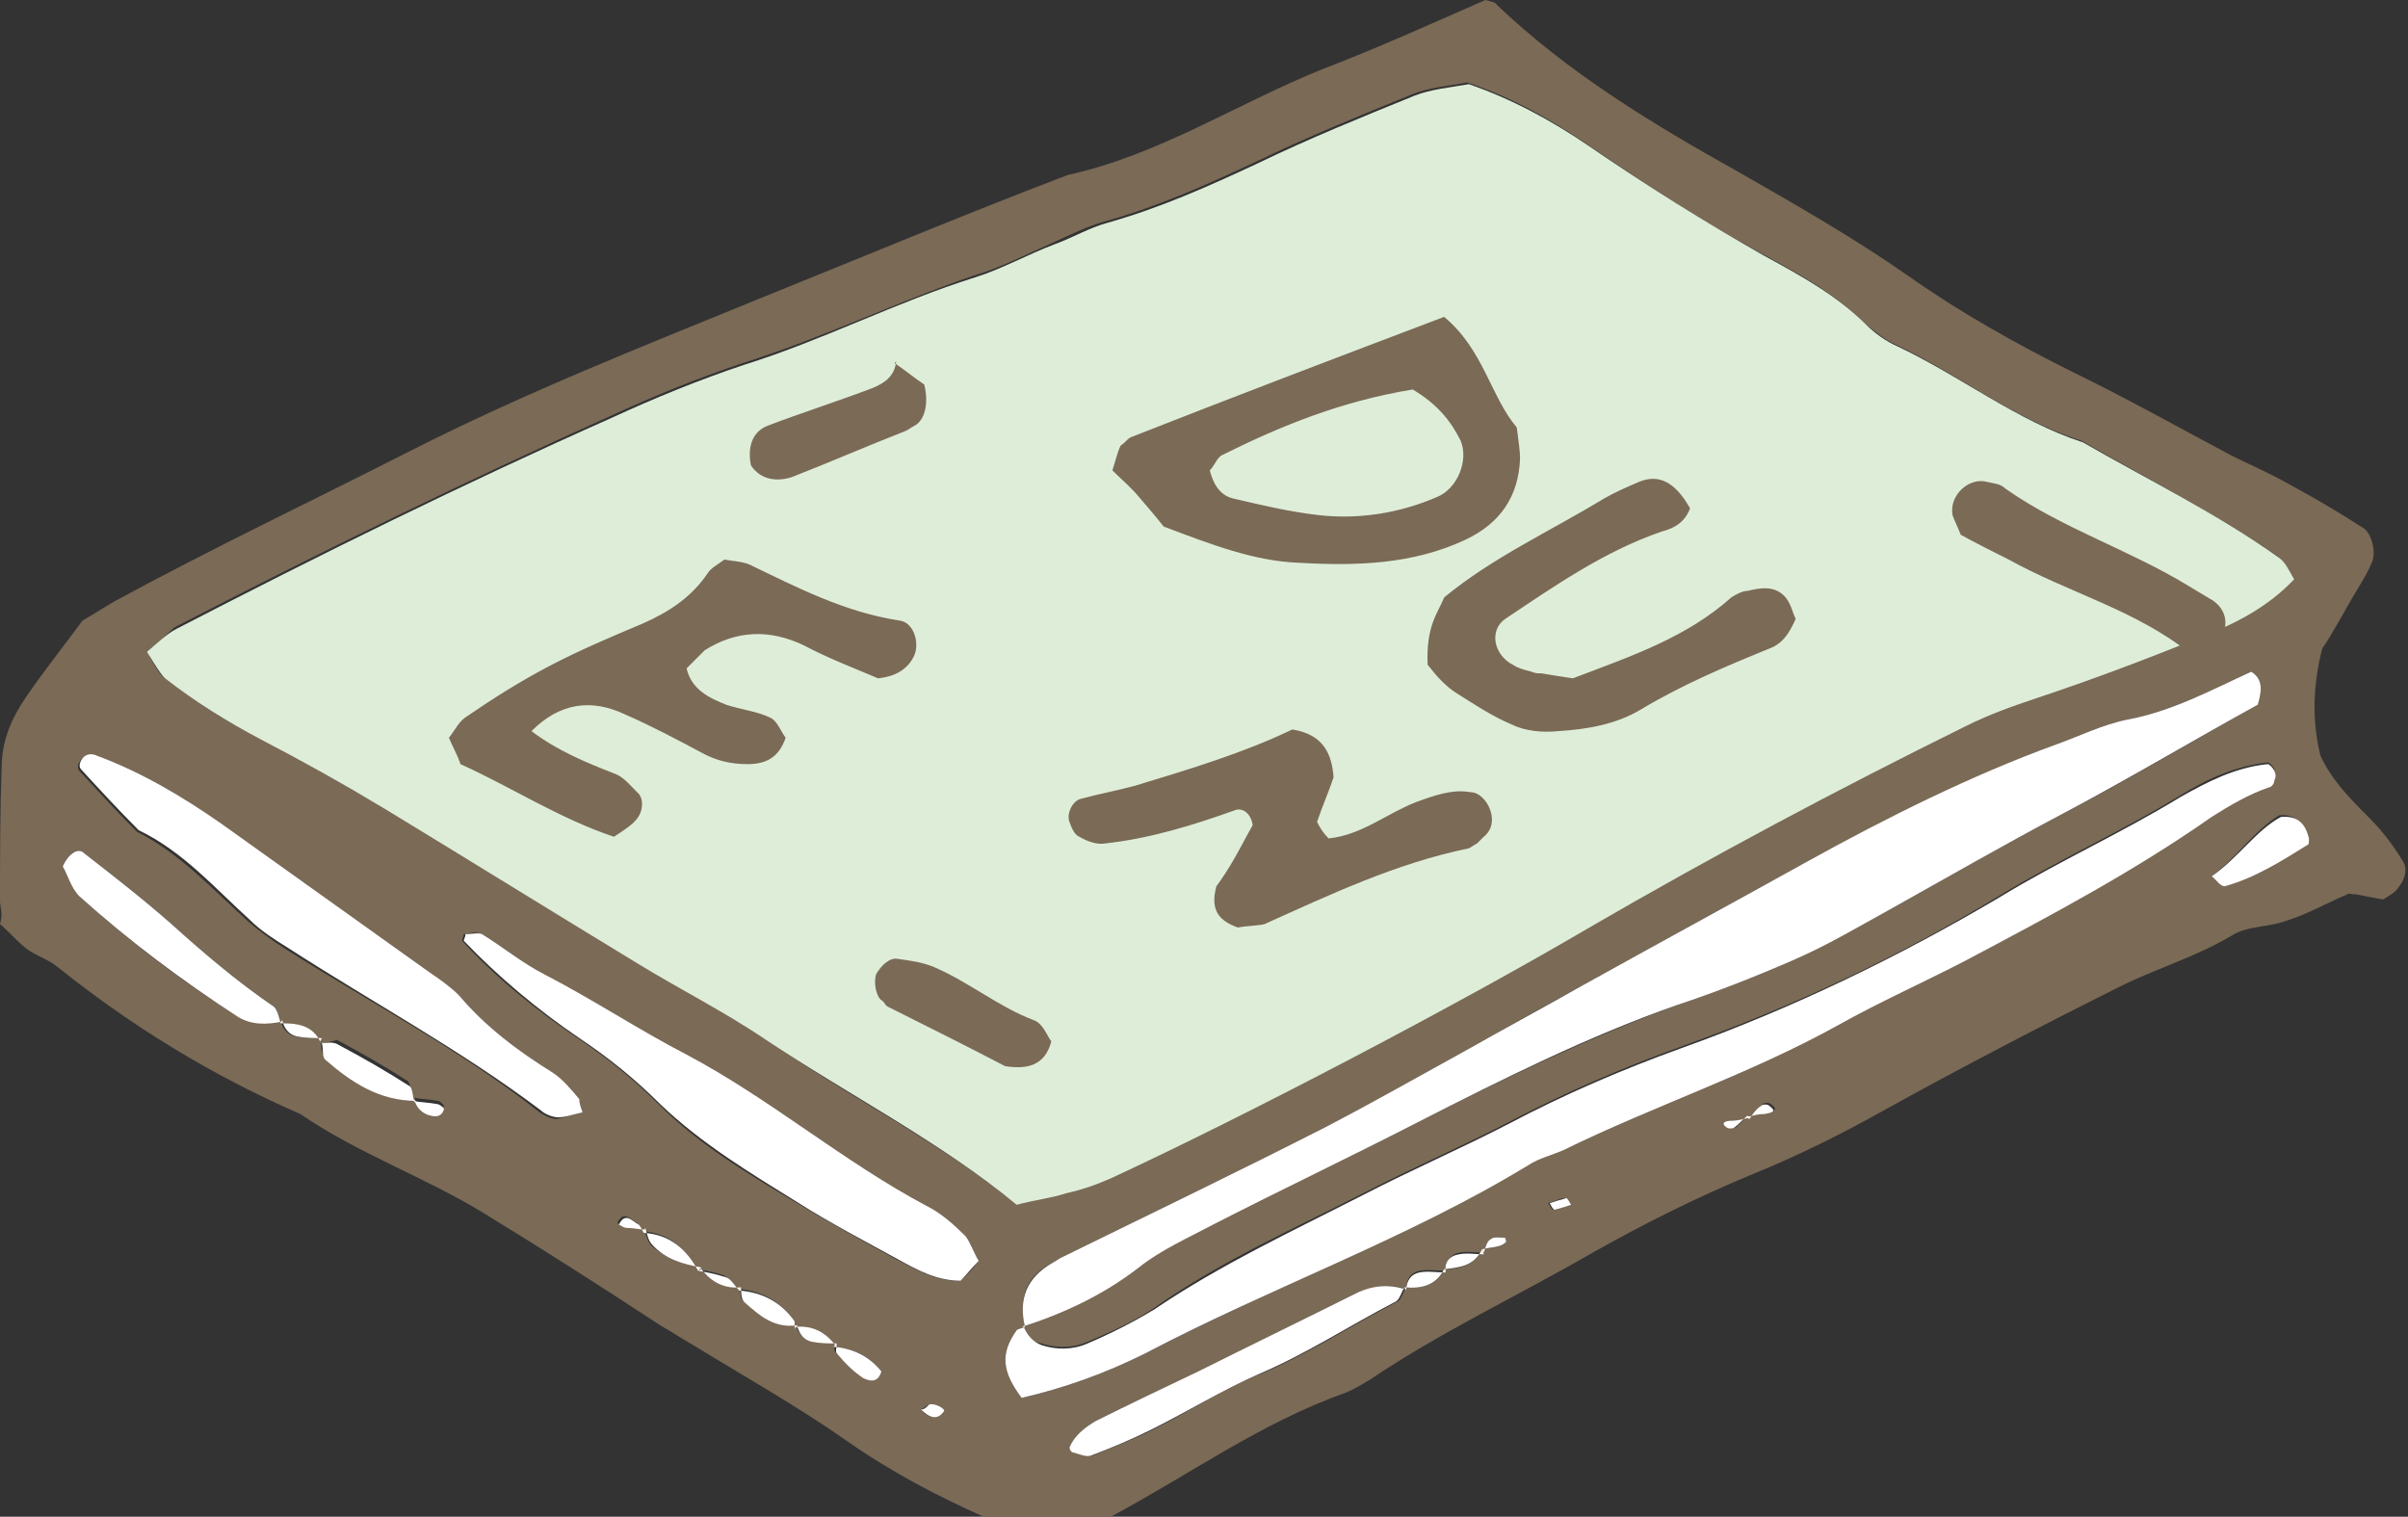 <svg xmlns="http://www.w3.org/2000/svg" width="145.9" height="91.9" style="overflow:visible;enable-background:new 0 0 145.9 91.9" xml:space="preserve">
    <rect width="100%" height="100%" fill="#333333" stroke="none"/>
    <style>
        .st0{fill:#7a6a56}.st2{fill:#fff}
    </style>
    <path class="st0" d="M90 0c.3.1.6.1.7.3 4.3 4.1 9.4 7.2 14.6 10.1 3.5 2 7 4 10.3 6.3 3.1 2.2 6.5 4.1 9.9 5.8 3.3 1.6 6.5 3.4 9.7 5.1 1.2.6 2.4 1.1 3.6 1.8 1.5.8 3 1.7 4.4 2.6.5.3.8 1.5.5 2.1-.2.5-.5 1-.8 1.5-.8 1.3-1.5 2.7-2.2 3.7-.6 2.4-.6 4.5-.1 6.5.7 1.5 1.8 2.6 2.9 3.7.8.8 1.5 1.7 2.1 2.7.3.5.1 1.1-.3 1.6-.2.3-.6.5-.9.7-.6-.1-1.1-.2-1.6-.3-.3 0-.5-.1-.6 0-1.2.5-2.4 1.2-3.7 1.6-1.1.4-2.4.3-3.3.9-2.2 1.3-4.6 2-6.8 3.1-4.8 2.4-9.6 4.9-14.3 7.5-2.5 1.4-5.1 2.7-7.8 3.8-3.4 1.4-6.6 3-9.8 4.8-4.5 2.6-9.2 4.8-13.5 7.7-.5.3-1 .6-1.5.8-5.1 1.8-9.5 5-14.2 7.5h-7.7c-2.7-1.2-5.6-2.7-8.3-4.6-3-2.1-6.2-3.9-9.3-5.8-.7-.4-1.3-.8-2-1.2-3.5-2.3-7.1-4.6-10.7-6.8-3.6-2.2-7.6-3.6-11.1-6-5.3-2.3-10.2-5.3-14.7-8.9-.6-.5-1.4-.7-2-1.2C.9 56.9.4 56.3 0 56c.2-.7 0-1 0-1.4 0-2.7 0-5.4.1-8.1 0-1.6.6-3 1.5-4.3 1.1-1.6 2.3-3.1 3.4-4.6.7-.4 1.3-.8 2-1.2 5.9-3.2 12-6.1 17.9-9.1 6.9-3.5 14-6.3 21.1-9.2 6.2-2.5 12.4-5.1 18.7-7.5 5.5-1.2 10.2-4.3 15.4-6.4C83.5 2.9 86.8 1.4 90 0zm-2.5 76.9c.9 0 1.8-.2 2.3-1.2.3-.1.7-.1 1-.2.2 0 .3-.1.4-.2V75c-.3 0-.7-.1-.9.1-.2.2-.3.6-.4.8-.5 0-1-.1-1.5 0s-.8.5-.8 1.1c-.5 0-1-.1-1.6 0-.5.1-.8.5-.8 1.1-1-.3-1.9-.2-2.8.2-3.3 1.6-6.5 3.2-9.7 4.8-2.1 1-4.1 2-6.2 3-.7.3-1.3.8-1.6 1.6.1.1.1.3.2.3.4.1.8.3 1.1.2 1.2-.5 2.5-1 3.7-1.6 2.2-1.1 4.3-2.5 6.6-3.4 2.8-1.2 5.4-2.9 8.1-4.3.3-.1.4-.6.6-.9.9.1 1.8-.1 2.3-1.1zm18.4-9.3c.4-.1.7-.2 1.1-.2.6-.1.7-.2.3-.5-.1-.1-.4-.1-.5 0-.3.2-.5.5-.7.8-.3.1-.7.2-1 .2-.6 0-.7.1-.4.4.1.1.4 0 .5 0l.7-.7zm-55.4 14c-.6-.8-1.4-1.2-2.4-1.1 0-.2 0-.4-.1-.6-.8-1.1-1.9-1.7-3.3-1.8-.3-.3-.5-.6-.8-.8-.5-.2-1.1-.3-1.7-.4-.7-1.3-1.7-2.2-3.3-2.3-.1-.2-.2-.4-.3-.5-.4-.2-.8-.8-1.2 0 .2.1.3.2.5.2.4.1.7.1 1.1.1.1.3.2.7.4 1 .8.8 1.9 1.1 3 1.4.6.8 1.4 1.3 2.4 1.1.1.3 0 .7.2.9.9.8 1.8 1.6 3.2 1.4.1.5.4.9.9 1 .5.1 1 .1 1.5.1 0 .2-.1.5 0 .6.5.5 1 1.1 1.6 1.5.4.3.9.4 1.1-.4-.6-.8-1.6-1.3-2.8-1.4zM19.4 63.2c-.5-1-1.4-1.2-2.4-1.2-.1-.3-.2-.8-.4-1-2.2-1.5-4.2-3.2-6.2-5-1.7-1.5-3.5-2.9-5.3-4.3-.5-.4-1 .1-1.3.8.3.5.5 1.3 1 1.8 3 2.7 6.1 5.1 9.5 7.2.8.5 1.8.6 2.7.3.1.5.4.9.9 1 .5.1 1 .1 1.5.1.1.3 0 .8.2 1 1.6 1.4 3.3 2.5 5.5 2.5.1.6.4.9 1 1 .4.1.7 0 .8-.4 0 0-.2-.3-.4-.3-.5-.1-1-.1-1.5-.2-.1-.3-.1-.8-.3-1-1.4-.9-2.8-1.7-4.3-2.5-.2.1-.7.2-1 .2zM62 80.3c2.6-.8 4.9-2 7.1-3.6 1.4-1 2.9-1.8 4.5-2.6C77.7 72 81.8 70 85.9 68c5.1-2.6 10.3-5.1 15.7-7.1 2.3-.8 4.7-1.7 7-2.7 2.1-.9 4.1-2.1 6.1-3.2 3.4-1.9 6.7-3.8 10.1-5.6 4.1-2.1 8-4.5 12-6.7.2-.7.4-1.4-.4-2-2.4 1.1-4.8 2.4-7.5 2.9-1.5.3-2.9 1-4.3 1.5-5.2 2-10.2 4.5-15.1 7.1-4.5 2.5-9.1 5-13.6 7.5-2.4 1.3-4.7 2.6-7 3.9-2.9 1.6-5.7 3.3-8.6 4.7-5.3 2.7-10.7 5.3-16 7.9-.2.1-.3.2-.5.3-1.6.8-2.1 2.1-1.7 3.9-.2.1-.4.1-.5.2-1 1.4-.9 2.5.3 4.1 2.6-.6 5.1-1.5 7.5-2.7 7.6-4 15.8-6.9 23.2-11.5.6-.4 1.4-.5 2.1-.9 5.5-2.7 11.3-4.6 16.7-7.6 2.5-1.4 5.2-2.5 7.7-3.9 5.1-2.7 10.2-5.4 14.9-8.7 1.1-.8 2.2-1.4 3.5-1.8.1-.1.3-.2.3-.4v-.6c-.1-.2-.3-.4-.4-.4-1.9.2-3.7 1-5.3 2-3.6 2.2-7.4 3.9-11 6.1-6.1 3.7-12.5 6.7-19.2 9.1-3.6 1.3-7.1 2.8-10.5 4.6-2.9 1.5-5.9 2.8-8.8 4.3-4.3 2.2-8.6 4.1-12.6 6.9-1.3.9-2.7 1.5-4.1 2.1-.9.4-1.9.4-2.8.1-.6-.1-.9-.5-1.1-1.1zM8.9 39.5c.4.6.6 1.2 1 1.5 1.8 1.4 3.7 2.7 5.8 3.7 2.5 1.3 5 2.8 7.5 4.2 5.1 3.1 10.1 6.2 15.2 9.3 2.6 1.6 5.4 3 7.9 4.7 5 3.5 10.5 6.2 15.2 10 1.1-.3 2.1-.4 3-.7.9-.3 1.8-.5 2.7-.9 8.2-3.9 21-10.5 29-15.2 7.4-4.4 15.1-8.4 22.8-12.2 1.4-.7 2.8-1.2 4.3-1.7 3.3-1.1 6.5-2.3 9.7-3.6 2.1-.9 4.2-1.8 5.9-3.6-.3-.5-.5-1-.9-1.3-3.8-2.6-7.9-4.7-11.9-7-4.1-1.3-7.4-4-11.2-5.8-.7-.3-1.3-.8-1.9-1.3-1.8-1.8-4-3-6.2-4.2-3.7-2-7.2-4.3-10.7-6.7-2.2-1.5-4.5-2.8-7.2-3.7-1.1.2-2.3.3-3.3.7-3.2 1.3-6.4 2.6-9.5 4.1-3 1.4-5.9 2.7-9.1 3.6-1.1.3-2.1.8-3.2 1.3-1.6.7-3.1 1.5-4.8 2-4.7 1.6-9.2 3.8-14 5.3-2.7.9-5.4 2-8 3.2-8.9 4-17.7 8.3-26.4 12.8-.5.4-1 1-1.7 1.5zm50.4 36.9c-.3-.5-.5-1.1-.9-1.5-.7-.7-1.4-1.3-2.3-1.8-5.1-2.7-9.5-6.5-14.6-9.2-2.9-1.5-5.6-3.4-8.5-4.8-1.4-.7-2.6-1.7-3.9-2.5-.3-.2-.7 0-1 0 0 .1-.1.3-.1.4 2.1 2.3 4.5 4.2 7 5.9 1.8 1.2 3.4 2.5 4.9 4 2.5 2.5 5.4 4.2 8.4 6 2 1.2 4 2.3 6 3.4 1.2.6 2.3 1.3 3.8 1.3.5-.3.8-.7 1.2-1.2zm-24-9c-.1-.3-.2-.5-.3-.7-.5-.5-1-1.2-1.6-1.6-2.1-1.4-4.1-2.8-5.7-4.7-.5-.6-1.2-1-1.8-1.4-4.2-3-8.3-6.1-12.6-9-2.3-1.6-4.8-3.1-7.5-4.1-.4-.2-.8-.1-1 .3-.1.1-.1.4 0 .5C6 48 7.1 49.2 8.3 50.4c2.6 1.3 4.6 3.5 6.7 5.4.7.6 1.5 1.2 2.3 1.7 5.2 3.3 10.6 6.1 15.4 9.9.3.2.7.4 1 .4.6-.1 1.1-.3 1.6-.4zM134 53.1c.3.2.6.6.7.5 1.8-.5 3.5-1.4 5-2.5.1-.1.1-.3.1-.4-.3-.7-.6-1.4-1.7-1.3-1.5.9-2.6 2.6-4.1 3.7zM95.2 73c-.1-.1-.3-.4-.4-.4-.3 0-.6.2-1 .3.1.1.2.4.3.4.5-.1.8-.2 1.1-.3zM56.3 85.1c-.2.1-.3.2-.5.3.4.5 1 .7 1.4.1.1-.1-.5-.4-.9-.4z"/>
    <path d="M8.9 39.5c.6-.5 1.2-1.1 1.8-1.4 8.7-4.5 17.4-8.8 26.4-12.8 2.6-1.2 5.3-2.3 8-3.2 4.8-1.5 9.2-3.8 14-5.3 1.6-.5 3.2-1.4 4.8-2 1.1-.4 2.1-1 3.2-1.3 3.2-.9 6.1-2.2 9.1-3.6 3.1-1.5 6.3-2.8 9.5-4.1 1-.4 2.2-.5 3.3-.7 2.6.9 5 2.2 7.2 3.7 3.5 2.4 7 4.6 10.7 6.7 2.2 1.2 4.4 2.4 6.2 4.2.5.5 1.2 1 1.9 1.3 3.8 1.8 7.2 4.5 11.2 5.8 4 2.3 8.1 4.3 11.9 7 .4.3.6.8.9 1.3-1.7 1.8-3.8 2.8-5.9 3.6-3.2 1.3-6.4 2.5-9.7 3.6-1.5.5-2.9 1-4.3 1.7-7.7 3.8-15.4 7.9-22.8 12.2-8 4.7-20.8 11.4-29 15.2-.9.4-1.8.7-2.7.9-.9.3-1.9.4-3 .7-4.6-3.8-10.1-6.6-15.2-10-2.5-1.7-5.3-3.1-7.9-4.7-5.1-3.1-10.1-6.2-15.2-9.3-2.5-1.5-5-2.9-7.5-4.2-2.1-1.1-4-2.3-5.8-3.7-.4-.4-.7-1-1.1-1.6z" style="fill:#deedd8"/>
    <path class="st2" d="M62.1 80.4c-.4-1.7.1-3 1.7-3.9.2-.1.3-.2.5-.3 5.3-2.6 10.7-5.2 16-7.9 2.9-1.5 5.7-3.1 8.6-4.7 2.3-1.3 4.7-2.6 7-3.9 4.5-2.5 9.1-5 13.6-7.5 4.9-2.7 9.9-5.2 15.1-7.1 1.4-.5 2.8-1.2 4.3-1.5 2.7-.5 5.1-1.8 7.5-2.9.8.5.6 1.3.4 2-4 2.2-8 4.6-12 6.7-3.4 1.8-6.7 3.7-10.1 5.6-2 1.1-4 2.3-6.1 3.2-2.3 1-4.6 1.9-7 2.7-5.4 1.9-10.6 4.5-15.7 7.1-4.1 2.1-8.3 4.1-12.4 6.2-1.5.8-3.1 1.5-4.5 2.6-2.2 1.7-4.6 2.8-7.1 3.6h.2z"/>
    <path class="st2" d="M62 80.3c.2.6.6 1 1.1 1.2.9.3 1.9.3 2.8-.1 1.4-.6 2.8-1.3 4.1-2.1 4-2.7 8.3-4.7 12.6-6.9 2.9-1.5 5.9-2.8 8.8-4.3 3.4-1.8 6.9-3.3 10.5-4.6 6.7-2.4 13.1-5.5 19.2-9.1 3.6-2.2 7.4-3.9 11-6.1 1.6-.9 3.3-1.8 5.3-2 .1 0 .3.2.4.4.1.2.1.4 0 .6 0 .2-.2.4-.3.4-1.2.4-2.4 1.1-3.5 1.8-4.7 3.3-9.8 6-14.9 8.7-2.5 1.3-5.2 2.5-7.7 3.9-5.4 3-11.2 4.9-16.7 7.6-.7.3-1.5.5-2.1.9C85.2 75.1 77 78 69.4 82c-2.4 1.2-4.9 2.1-7.5 2.7-1.2-1.6-1.3-2.7-.3-4.1.1-.1.3-.1.5-.2l-.1-.1zM59.3 76.4c-.4.4-.8.9-1.1 1.2-1.5 0-2.7-.7-3.8-1.3-2-1.1-4.1-2.2-6-3.4-2.9-1.8-5.9-3.6-8.4-6-1.5-1.5-3.1-2.8-4.9-4-2.5-1.7-4.9-3.7-7-5.9 0-.1.1-.2.1-.4.3 0 .8-.1 1 0 1.3.8 2.5 1.8 3.9 2.5 2.9 1.5 5.6 3.3 8.5 4.8 5.1 2.7 9.5 6.5 14.6 9.2.8.4 1.6 1.1 2.3 1.8.3.4.5 1 .8 1.5zM35.3 67.4c-.5.1-1 .3-1.5.3-.3 0-.8-.2-1-.4-4.9-3.7-10.3-6.6-15.4-9.9-.8-.5-1.6-1-2.3-1.7-2.1-1.9-4-4.1-6.7-5.4-1.2-1.2-2.4-2.5-3.5-3.7-.1-.1-.1-.3 0-.5.2-.4.6-.5 1-.3 2.7 1 5.2 2.5 7.5 4.1l12.6 9c.6.4 1.3.9 1.8 1.4 1.6 1.9 3.6 3.4 5.7 4.7.6.4 1.1 1 1.6 1.6 0 .3.1.5.2.8zM85.1 78c-.2.3-.3.8-.6.9-2.7 1.4-5.3 3.1-8.1 4.3-2.3 1-4.4 2.3-6.6 3.4-1.2.6-2.4 1.1-3.7 1.6-.3.1-.7-.1-1.1-.2-.1 0-.2-.2-.2-.3.3-.7.9-1.2 1.6-1.6 2-1 4.1-2 6.2-3 3.2-1.6 6.5-3.2 9.7-4.8.9-.4 1.8-.5 2.8-.2V78zM17.1 61.9c-1 .2-1.9.2-2.7-.3-3.4-2.2-6.6-4.6-9.6-7.3-.5-.5-.7-1.3-1-1.8.3-.7.9-1.2 1.3-.8 1.8 1.4 3.6 2.8 5.3 4.3 2 1.8 4 3.5 6.2 5 .2.2.3.6.4 1l.1-.1zM134 53.1c1.6-1.1 2.7-2.8 4.2-3.6 1.1-.1 1.5.5 1.7 1.3 0 .2 0 .4-.1.4-1.6 1-3.2 2-5 2.5-.3 0-.5-.4-.8-.6zM19.4 63.2c.4 0 .8-.1 1.1.1 1.5.8 2.9 1.6 4.3 2.5.2.1.2.6.3 1l.1-.1c-2.2 0-3.9-1.1-5.5-2.5-.2-.2-.1-.7-.2-1h-.1zM48.3 80.3c-1.4.2-2.3-.6-3.2-1.4-.2-.2-.2-.6-.2-.9l-.1.2c1.4.1 2.5.7 3.3 1.8.1.1 0 .4.1.6-.1-.1.1-.3.1-.3zM42.5 76.8c-1.1-.2-2.2-.5-3-1.4-.2-.2-.3-.6-.4-1l-.1.3c1.6.1 2.6 1 3.3 2.3l.2-.2zM50.5 81.6c1.2.1 2.2.6 2.9 1.5-.2.7-.7.6-1.1.4-.6-.4-1.1-.9-1.6-1.5-.1-.1 0-.4 0-.6l-.2.2z"/>
    <path class="st2" d="M17 62c1 0 1.9.1 2.4 1.1l.1-.2c-.5 0-1 0-1.5-.1s-.8-.5-.9-1l-.1.2zM25 66.7c.5.1 1 .1 1.5.2.1 0 .4.2.4.3-.1.4-.4.5-.8.4-.5-.1-.9-.5-1-1l-.1.1zM106 67.8c.2-.3.4-.6.7-.8.1-.1.4-.1.5 0 .4.3.3.4-.3.5-.4 0-.7.1-1.1.2l.2.1z"/>
    <path class="st2" d="M105.9 67.6c-.3.2-.5.5-.8.7-.1.1-.4.1-.5 0-.3-.2-.2-.4.4-.4.3 0 .7-.1 1-.2l-.1-.1zM95.2 73c-.3.1-.6.2-1 .3-.1 0-.2-.2-.3-.4.3-.1.6-.2 1-.3.1 0 .2.3.3.4zM39.1 74.5c-.4 0-.7-.1-1.1-.1-.2 0-.3-.1-.5-.2.4-.8.8-.2 1.2 0 .1.1.2.3.3.5l.1-.2zM89.9 75.9c.1-.3.2-.7.4-.8.2-.2.6-.1.9-.1 0 0 .1.3 0 .3-.1.1-.3.2-.4.2-.3.1-.7.1-1 .2l.1.2zM89.8 75.7c-.5 1-1.3 1.1-2.3 1.2l.1.2c-.1-.6.2-1 .8-1.1.5-.1 1 0 1.5 0l-.1-.3zM44.9 78c-1 .1-1.8-.3-2.4-1.1l-.2.1c.6.1 1.1.2 1.7.4.3.1.5.5.8.8l.1-.2z"/>
    <path class="st2" d="M85.2 78.2c0-.6.3-1 .8-1.1.5-.1 1 0 1.6 0l-.1-.2c-.5 1-1.4 1.2-2.4 1.1l.1.2zM50.7 81.4c-.5 0-1 0-1.5-.1s-.8-.5-.9-1l-.1.1c1-.1 1.8.3 2.4 1.1l.1-.1zM56.3 85.1c.4-.1 1 .3.9.4-.4.6-.9.4-1.4-.1.2 0 .3-.1.5-.3z"/>
    <path class="st0" d="M41.6 40.5c.3 1.3 1.4 1.8 2.4 2.2.9.3 1.9.4 2.7.8.4.2.6.8.9 1.2-.4 1.2-1.2 1.6-2.3 1.6-1 0-1.9-.2-2.8-.7-1.5-.8-3-1.6-4.6-2.3-2.1-1-4-.7-5.7 1 1.6 1.2 3.3 1.9 5.1 2.6.5.2.9.7 1.3 1.1.4.3.4 1.1 0 1.6-.3.4-.8.7-1.4 1.1-3.3-1.1-6.2-3-9.3-4.4-.2-.6-.5-1.1-.7-1.6.4-.5.6-1 1.1-1.3 1.6-1.1 3.2-2.1 4.9-3 1.9-1 3.8-1.8 5.7-2.6 1.6-.7 3-1.6 4-3.1.2-.3.6-.5 1-.8.4.1 1 .1 1.5.3 2.9 1.4 5.8 2.9 9.1 3.4.9.1 1.3 1.5.8 2.3-.4.7-1.1 1.1-2.1 1.2-1.4-.6-3-1.2-4.5-2-2.1-1-4.1-.9-6 .3l-1.1 1.1zM87.5 19.2c2.4 2 2.8 4.8 4.4 6.7.1.8.2 1.4.2 1.9-.1 2.3-1.2 3.9-3.3 4.9-3.2 1.5-6.6 1.6-10.1 1.4-2.7-.1-5.3-1.1-8.2-2.2-.3-.4-.9-1.1-1.5-1.8-.5-.6-1-1-1.6-1.6.2-.6.3-1.1.5-1.5.3-.2.4-.4.6-.5 6.1-2.4 12.4-4.8 19-7.3zm-1.9 4.4c-4.3.7-8 2.2-11.6 4-.3.2-.4.6-.7.9.2.8.6 1.5 1.4 1.7 1.7.4 3.4.8 5.1 1 2.5.3 5-.1 7.3-1.1 1.2-.5 1.9-2.2 1.4-3.4-.6-1.2-1.4-2.2-2.9-3.1zM95.3 41.1c3.7-1.4 6.9-2.5 9.6-4.9.3-.2.7-.4 1-.4.8-.2 1.6-.3 2.2.3.4.4.5 1 .7 1.4-.4.9-.8 1.5-1.6 1.8-2.7 1.1-5.3 2.2-7.8 3.7-1.5.9-3.3 1.2-5 1.3-.9.1-2 0-2.8-.4-1.2-.5-2.4-1.3-3.5-2-1-.7-1.6-1.7-1.6-1.6-.1-2.4.6-3.1 1-4.1 2.9-2.4 6.4-4 9.7-6 .7-.4 1.4-.7 2.1-1 1.2-.5 2.2 0 3.1 1.6-.3.8-.9 1.2-1.7 1.4-3.5 1.2-6.5 3.3-9.5 5.3-1 .7-.7 2.2.5 2.8.3.2.7.3 1.1.4.2.1.4.1.6.1.6.1 1.2.2 1.9.3zM75 56.2c-1.1-.4-1.7-1-1.3-2.5.3-.4.7-1 1.1-1.7.4-.7.7-1.3 1.1-2-.1-.7-.6-1.1-1.1-.9-2.5.9-5.1 1.7-7.8 2-.5.1-1.1-.1-1.6-.4-.3-.1-.5-.6-.6-.9-.2-.5.2-1.3.7-1.4 1.1-.3 2.2-.5 3.3-.8 3.3-1 6.6-2 9.5-3.4 1.9.3 2.4 1.5 2.5 2.9-.3.9-.7 1.8-1 2.7.2.4.4.7.7 1 2-.2 3.5-1.5 5.3-2.2 1.1-.4 2.2-.8 3.3-.6.5 0 1 .5 1.2 1.1.2.6.1 1.2-.4 1.6l-.4.4c-.2.1-.3.2-.5.3-4.4.9-8.4 2.8-12.4 4.6-.5.1-1.1.1-1.6.2zM132.7 39.6c-3.2-2.6-7.4-3.7-11-5.7-1-.5-2-1-2.9-1.5-.2-.5-.4-.9-.5-1.2-.2-1.2 1-2.3 2.1-2 .4.1.8.1 1.1.4 3.4 2.4 7.5 3.7 11.1 5.9l1.5.9c1 .7 1 2-.1 2.8-.4.1-.8.2-1.3.4zM63.7 63.1c-.4 1.5-1.5 1.7-2.8 1.5-2.3-1.2-4.7-2.4-7.1-3.6-.2-.1-.2-.3-.4-.4-.3-.2-.5-1.1-.3-1.6.3-.5.8-1 1.3-.9.7.1 1.5.2 2.2.5 2.1.9 3.9 2.4 6 3.2.6.2.8.9 1.1 1.3zM54.2 22c.6.4 1.2.9 1.8 1.3.3 1.2 0 2.2-.6 2.5-.2.1-.3.2-.5.3-2.3.9-4.6 1.9-6.9 2.8-.9.3-1.9.2-2.5-.7-.2-1 0-2 1-2.4 2.1-.8 4.3-1.5 6.4-2.3.7-.3 1.3-.7 1.4-1.6l-.1.1z"/>
</svg>
